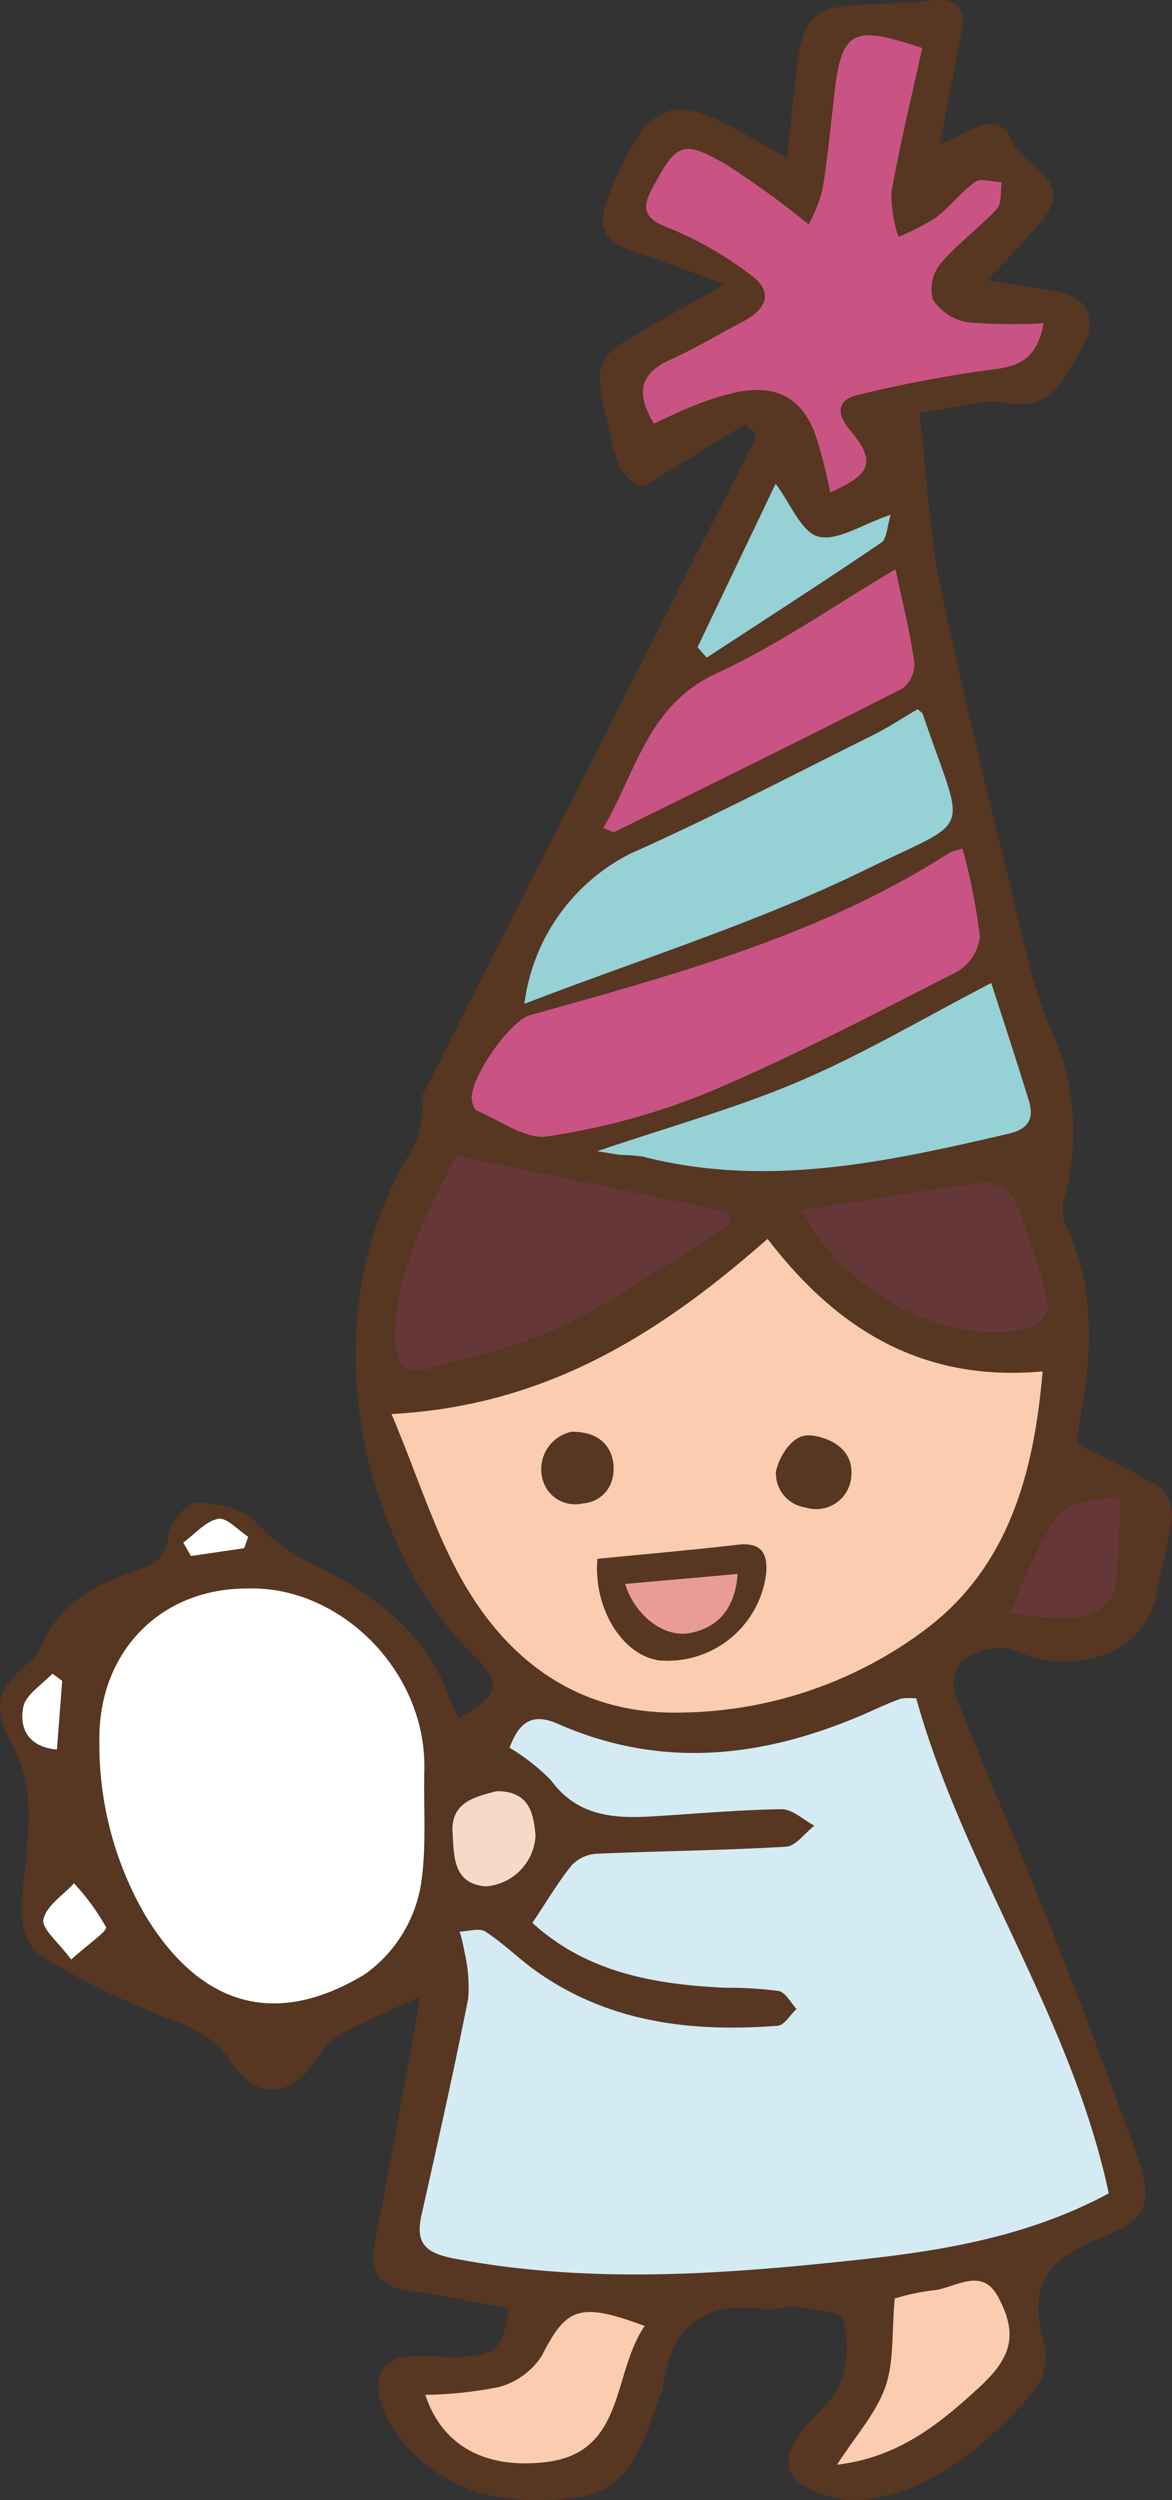 <svg xmlns="http://www.w3.org/2000/svg" width="83.615" height="178.316" viewBox="0 0 83.615 178.316"><rect x="0" y="0" width="83.615" height="178.316" fill="#333333" stroke="none"/><defs><style>.a{fill:#573622;}.b{fill:#d4ebf3;}.c{fill:#fbccb0;}.d{fill:#fff;}.e{fill:#c95483;}.f{fill:#96d1d6;}.g{fill:#653738;}.h{fill:#f6dac9;}.i{fill:#e99c95;}</style></defs><g transform="translate(-267.895 -99.092)"><path class="a" d="M297.887,241.5c-1.857.851-3.711,1.636-5.5,2.551a4.339,4.339,0,0,0-1.6,1.476c-2.04,3.224-4.437,3.562-6.539.455-1.184-1.748-2.634-2.256-4.4-2.932a59.507,59.507,0,0,1-8.614-4.2c-1.727-1-1.921-2.623-1.727-4.812.306-3.453,1.093-7.121-.748-10.511-1.442-2.65-1.133-3.937,1.189-5.866a3.232,3.232,0,0,0,.9-1.181c1.229-2.942,3.719-4.344,6.523-5.273,1.386-.458,2.365-.875,2.543-2.636.091-.87,1.29-2.314,1.961-2.3,1.482.035,3.432.407,4.31,1.41a13.126,13.126,0,0,0,4.352,3.126c4.328,2.165,8.09,5.028,9.625,9.968a3.621,3.621,0,0,0,.543.835c2.916-1.79,3.078-2.4.793-4.65-7.478-7.358-11.907-23.463-4.2-35.876a6.524,6.524,0,0,0,.665-3.746q11.959-23.591,23.923-47.185l-.79-.822-7.286,4.464c-1.713-.388-2.059-2.267-2.469-4.073-1.149-5.052-1.141-5.054,3.291-7.56,1.447-.817,2.9-1.625,4.977-2.791-2.652-.958-4.594-1.729-6.584-2.357-1.974-.62-2.543-1.812-1.809-3.7.186-.476.367-.952.575-1.418,2.548-5.688,4.147-6.2,9.571-3.049.782.452,1.577.881,2.689,1.5.269-2.509.455-4.687.745-6.85.426-3.187,1.349-3.961,4.57-4.078,1.692-.061,3.389-.117,5.07-.3,1.764-.194,2.365.572,2.064,2.2-.474,2.559-.984,5.113-1.554,8.053,2.064-.689,4.049-2.772,5.145-.186.769,1.812,4.379,2.58,2.317,5.422a51.334,51.334,0,0,1-4.147,4.461c1.862.29,3.24.492,4.613.724,2.719.46,3.514,1.961,2.083,4.344-1.155,1.923-1.971,4.267-5.235,3.692-1.825-.322-3.833.41-6.225.729.508,4.312.686,8.64,1.578,12.82,1.926,9.045,4.19,18.02,6.379,27.009a34.411,34.411,0,0,0,1.615,4.56,17.658,17.658,0,0,1,.822,11.37,3.092,3.092,0,0,0-.061,1.918c2.142,4.44,2.064,9.034,1.165,13.721a20.986,20.986,0,0,0-.237,2.144c2.235,1.139,4.19,2,5.98,3.136a2.655,2.655,0,0,1,.753,2.157c-.186,1.708-.732,3.373-1,5.076-.585,3.714-4.179,5.826-8.555,4.916-.91-.189-1.8-.79-2.674-.75a4.723,4.723,0,0,0-2.823,1.006,2.691,2.691,0,0,0-.359,2.413c2.189,5.525,4.578,10.971,6.778,16.491,2.1,5.281,4.1,10.6,6.044,15.943,1.293,3.551,1.107,4.815-2.431,6.2-3.974,1.551-5.347,3.591-4.006,7.7a4.29,4.29,0,0,1-1,3.488c-3.168,3.472-6.643,6.672-11.532,7.459a7.432,7.432,0,0,1-3.86-.519c-2.211-.926-2.477-2.269-1.04-4.243.894-1.229,2.29-2.208,2.823-3.554a7.21,7.21,0,0,0,.189-4.467c-.178-.588-2.086-.737-3.232-.91-.737-.112-1.54.239-2.28.138-4.389-.609-6.845,1.216-7.342,5.645a3.348,3.348,0,0,1-.277.71c-1.147,3.094-1.894,6.589-6,7.1-4.993.622-9.518-.287-12.756-4.589a7.166,7.166,0,0,1-1.093-2.28c-.575-1.992.263-3.158,2.322-3.248,1.269-.053,2.557.157,3.815.04,2.184-.2,2.562-.665,2.99-3.418-2.272-.412-4.552-.912-6.858-1.218-2.176-.293-3.174-1.144-2.692-3.541C295.812,253.173,296.815,247.336,297.887,241.5Zm6.355-17.76a14.791,14.791,0,0,1,2.977,2.336c1.82,2.482,4.331,2.724,7.034,2.57,3.134-.178,6.267-.476,9.4-.521.774-.011,1.559.761,2.341,1.173-.673.524-1.322,1.463-2.024,1.5-4.472.269-8.957.309-13.437.5a2.7,2.7,0,0,0-1.812.782c-1,1.221-1.8,2.6-2.844,4.15,3.879,3.541,8.718,4.4,13.777,4.629a27.6,27.6,0,0,1,3.794.231c.487.09.854.833,1.277,1.277-.447.415-.867,1.163-1.343,1.2-6.134.471-12.045-.213-17.241-3.9-1.245-.886-2.338-1.987-3.615-2.815-.431-.277-1.213-.016-1.836,0a12.543,12.543,0,0,1,.341,1.439,11.093,11.093,0,0,1,.271,3.317c-1.021,5.158-2.171,10.3-3.328,15.427-.458,2.024.231,2.737,2.314,3.134,9.651,1.849,19.308,1.123,28.925.082,6.036-.652,12.1-1.668,17.786-4.727-2.655-12.535-10.343-23.123-13.732-35.3a4.573,4.573,0,0,0-1.085.011c-.639.226-1.264.495-1.881.777-7.4,3.363-14.919,4.411-22.6,1.024C305.745,221.173,304.9,222.048,304.242,223.737Zm18.414-36.288c-7.542,6.632-15.666,11.907-26.831,12.492,1.953,4.592,3.235,8.973,5.549,12.713,3.376,5.456,8.4,8.773,15.219,8.577a29.573,29.573,0,0,0,17.526-6.073c5.794-4.48,7.56-11.133,8.159-18.254C333.7,197.67,327.618,193.916,322.656,187.449Zm-37.142,24.937c-6.158-.013-10.62,4.517-10.529,10.875a24.241,24.241,0,0,0,3.264,12.415c3.9,6.448,9.25,8.106,15.666,4.227a9.868,9.868,0,0,0,3.966-6.145c.471-2.684.221-5.618.287-8.412C298.339,218.231,292.085,212.147,285.514,212.386ZM314.551,129.3c.971-.436,1.862-.894,2.793-1.245a19.631,19.631,0,0,1,3.147-.995c2.735-.524,4.477.325,5.507,2.828a31.94,31.94,0,0,1,1.123,4.328c2.99-1.314,3.283-2.219,1.407-4.461-.995-1.189-.889-2.149.537-2.482a91.446,91.446,0,0,1,9.891-1.857c2.014-.242,2.993-1.08,3.4-3.267a38.669,38.669,0,0,1-5.477-.074,3.7,3.7,0,0,1-2.437-1.639,2.914,2.914,0,0,1,.564-2.546c1.2-1.413,2.751-2.525,4.014-3.892.367-.4.239-1.256.341-1.9-.641-.027-1.468-.319-1.886-.029-1.032.718-1.809,1.8-2.817,2.554a16.785,16.785,0,0,1-2.66,1.359,9.711,9.711,0,0,1-.508-3.128c.615-3.48,1.458-6.917,2.205-10.335-5.1-1.695-5.775-1.274-6.313,3.613-.242,2.195-.466,4.395-.822,6.573a11.587,11.587,0,0,1-.974,2.394,62.519,62.519,0,0,0-6.033-4.363c-2.982-1.663-3.386-1.389-5.028,1.609-.8,1.46-.88,2.277,1.059,3a25.179,25.179,0,0,1,5.89,3.384c1.668,1.21,1.069,2.429-.556,3.288-1.726.912-3.408,1.923-5.185,2.724C313.47,125.761,313.274,127.206,314.551,129.3Zm22.016,30.311a5.6,5.6,0,0,0-.92.279c-9.194,5.914-19.6,8.694-29.957,11.6-1.407.394-4.208,4.395-4.142,5.932.013.306.162.785.38.875,1.665.7,3.482,2.078,5.028,1.83A49.73,49.73,0,0,0,318.429,177c6.044-2.559,11.883-5.61,17.736-8.6a3.354,3.354,0,0,0,1.644-2.49A44.5,44.5,0,0,0,336.567,159.612Zm-3.208-9.941c-1.011.591-2.059,1.288-3.176,1.844-5.743,2.854-11.431,5.834-17.283,8.444a13.953,13.953,0,0,0-7.595,10.729c8.319-3.208,16.6-5.783,24.3-9.548,7.906-3.868,7.151-2.184,4.115-11.144C333.7,149.929,333.6,149.887,333.358,149.671Zm-13.28,36.719-.3-.9-19.319-3.95c-1.907,3.743-4.3,7.9-4.405,12.939-.043,2.008.883,2.7,2.639,2.2,3.23-.92,6.6-1.625,9.569-3.112C312.369,191.506,316.155,188.811,320.078,186.39ZM338.615,169.2c-4.775,2.479-9.071,5.036-13.631,6.986-4.514,1.931-9.29,3.248-14.482,5.015.958.152,1.351.231,1.748.271a10.637,10.637,0,0,1,1.522.117c8.875,2.274,17.475.364,26.084-1.636,1.458-.338,1.825-1.109,1.439-2.37C340.432,174.776,339.511,171.991,338.615,169.2Zm-6.831-29.507c-4.411,2.607-8.393,5.414-12.745,7.417-4.969,2.29-5.743,7.058-8.1,11.04.495.184.694.333.8.285,6.882-3.394,13.772-6.778,20.606-10.263a2.24,2.24,0,0,0,.785-1.894C332.808,144.119,332.273,141.994,331.783,139.69Zm-6.651,45.7c2.628,5.743,10.189,9.659,15.552,8.558,1.62-.333,2.264-1.085,1.825-2.6a59.679,59.679,0,0,0-2.237-6.738,2.615,2.615,0,0,0-2.152-1.181C333.861,183.951,329.629,184.685,325.133,185.39Zm-11.245,79.589c-4.687-1.742-5.6-1.3-7.358,2.155a5.287,5.287,0,0,1-3.07,2.2,28.515,28.515,0,0,1-5.222.551c1.144,3.5,4.11,5.328,8.582,4.8C312.529,274.021,311.531,268.442,313.888,264.979Zm17.84-1.955c-.221,2.442-.04,4.525-.676,6.318-.662,1.875-2.115,3.474-3.442,5.536,4.453-.535,7.35-2.95,10.165-5.536,2.285-2.1,2.777-3.759,1.319-6.454-1.2-2.213-3.134-.537-4.73-.436A15.272,15.272,0,0,0,331.728,263.024ZM317.663,145.253l.652.748c4.161-2.719,8.343-5.411,12.455-8.2.412-.279.412-1.165.678-2-2.043.694-3.8,1.913-5.166,1.564-1.21-.306-1.979-2.352-3.046-3.77C321.432,137.37,319.546,141.31,317.663,145.253Zm22.21,68.892a27.65,27.65,0,0,0,4.467.38c1.838-.149,3.195-1.077,3.269-3.19.059-1.639.146-3.272.247-5.552-1.335.335-3.5.223-4.318,1.218C341.985,208.9,341.2,211.426,339.873,214.145Zm-36.57,12.7c-1.394.38-3.277.724-3.118,2.961.112,1.554-.032,3.629,2.362,3.82a3.827,3.827,0,0,0,3.551-3.645C305.958,228.515,305.729,226.815,303.3,226.842Zm-30.332,12.006c1.178-1.072,2.6-2.032,2.482-2.317a15.739,15.739,0,0,0-2.283-3.118c-.774.846-1.969,1.6-2.179,2.564C270.848,236.645,272.064,237.608,272.971,238.847Zm-1.016-14.974.372-4.9-.7-.521c-.726.787-1.9,1.49-2.078,2.384C269.289,222.186,269.742,223.66,271.955,223.873Zm9.016-14.767.551.96,3.8-.556.287-.814c-.721-.463-1.532-1.4-2.141-1.282C282.559,207.587,281.8,208.5,280.97,209.106Z" transform="translate(0 0)"/><path class="b" d="M285.552,148.157c.66-1.689,1.5-2.564,3.458-1.7,7.685,3.386,15.206,2.338,22.6-1.024.617-.282,1.242-.551,1.881-.777a4.573,4.573,0,0,1,1.085-.011c3.389,12.179,11.077,22.766,13.732,35.3-5.69,3.059-11.75,4.075-17.786,4.727-9.617,1.04-19.273,1.766-28.925-.082-2.083-.4-2.772-1.109-2.314-3.134,1.157-5.132,2.306-10.268,3.328-15.427a11.093,11.093,0,0,0-.271-3.317,12.543,12.543,0,0,0-.341-1.439c.623-.016,1.4-.277,1.836,0,1.277.827,2.37,1.929,3.615,2.815,5.2,3.69,11.106,4.373,17.241,3.9.476-.037.9-.785,1.343-1.2-.423-.444-.79-1.186-1.277-1.277a27.6,27.6,0,0,0-3.794-.231c-5.06-.231-9.9-1.088-13.777-4.629,1.04-1.548,1.846-2.929,2.844-4.15a2.7,2.7,0,0,1,1.812-.782c4.48-.194,8.965-.234,13.437-.5.7-.04,1.351-.979,2.024-1.5-.782-.412-1.567-1.184-2.341-1.173-3.136.045-6.27.343-9.4.521-2.7.154-5.214-.088-7.034-2.57A14.791,14.791,0,0,0,285.552,148.157Z" transform="translate(18.69 75.58)"/><path class="c" d="M305.225,132.306c4.961,6.467,11.04,10.221,19.622,9.454-.6,7.121-2.365,13.775-8.159,18.254a29.573,29.573,0,0,1-17.526,6.073c-6.821.2-11.843-3.12-15.219-8.577-2.315-3.74-3.6-8.122-5.549-12.713C289.559,144.213,297.683,138.938,305.225,132.306Zm-12.133,22.825c-.3,3.456,1.737,6.893,4.448,7.236a7.081,7.081,0,0,0,7.584-6.246c.109-1.543-.468-2.179-2.067-1.992C299.827,154.506,296.587,154.785,293.092,155.131Zm18.1-5.842c-1.484-1.131-2.362-2.312-3.272-2.336-.732-.021-2.165,1.426-2.1,2.094a3.4,3.4,0,0,0,2.1,2.41C308.609,151.622,309.633,150.385,311.192,149.289Zm-19.93-3.23c-.918,1.463-1.931,2.514-1.729,2.868a6.246,6.246,0,0,0,2.522,2.243c.213.106,1.782-1.4,1.652-1.87C293.435,148.321,292.451,147.538,291.262,146.059Z" transform="translate(17.431 55.143)"/><path class="d" d="M281.09,141.684c6.571-.239,12.825,5.845,12.655,12.961-.067,2.793.184,5.727-.287,8.412a9.868,9.868,0,0,1-3.966,6.145c-6.416,3.879-11.764,2.221-15.666-4.227a24.241,24.241,0,0,1-3.264-12.415C270.47,146.2,274.932,141.671,281.09,141.684Z" transform="translate(4.424 70.702)"/><path class="e" d="M285.924,127.727c-1.277-2.1-1.08-3.541,1.181-4.565,1.777-.8,3.458-1.812,5.185-2.724,1.625-.859,2.224-2.078.556-3.288a25.179,25.179,0,0,0-5.89-3.384c-1.939-.718-1.86-1.535-1.059-3,1.641-3,2.046-3.272,5.028-1.609a62.519,62.519,0,0,1,6.033,4.363,11.587,11.587,0,0,0,.974-2.394c.357-2.179.58-4.379.822-6.573.537-4.887,1.21-5.307,6.313-3.613-.748,3.418-1.591,6.855-2.205,10.335a9.711,9.711,0,0,0,.508,3.128,16.785,16.785,0,0,0,2.66-1.359c1.008-.758,1.785-1.836,2.817-2.554.418-.29,1.245,0,1.886.029-.1.646.027,1.5-.341,1.9-1.264,1.367-2.815,2.479-4.014,3.892a2.914,2.914,0,0,0-.564,2.546,3.7,3.7,0,0,0,2.437,1.639,38.669,38.669,0,0,0,5.477.074c-.407,2.187-1.386,3.025-3.4,3.267a91.446,91.446,0,0,0-9.891,1.857c-1.426.333-1.532,1.293-.537,2.482,1.875,2.243,1.583,3.147-1.407,4.461a31.94,31.94,0,0,0-1.123-4.328c-1.029-2.5-2.772-3.352-5.507-2.828a19.631,19.631,0,0,0-3.147.995C287.786,126.833,286.9,127.29,285.924,127.727Z" transform="translate(28.626 1.575)"/><path class="e" d="M315.565,121.842a44.5,44.5,0,0,1,1.242,6.3,3.354,3.354,0,0,1-1.644,2.49c-5.853,2.987-11.692,6.039-17.736,8.6a49.73,49.73,0,0,1-11.474,3.136c-1.546.247-3.363-1.128-5.028-1.83-.218-.09-.367-.569-.38-.875-.067-1.538,2.735-5.539,4.142-5.932,10.356-2.91,20.763-5.69,29.957-11.6A5.6,5.6,0,0,1,315.565,121.842Z" transform="translate(21.002 37.77)"/><path class="f" d="M310.012,118.105c.245.215.341.258.362.325,3.035,8.96,3.791,7.276-4.115,11.144-7.7,3.764-15.983,6.339-24.3,9.548a13.953,13.953,0,0,1,7.595-10.729c5.852-2.61,11.54-5.589,17.283-8.444C307.953,119.393,309,118.7,310.012,118.105Z" transform="translate(23.347 31.566)"/><path class="g" d="M302.505,134.938c-3.924,2.421-7.709,5.116-11.817,7.172-2.966,1.487-6.339,2.192-9.569,3.112-1.756.5-2.682-.192-2.639-2.2.106-5.041,2.5-9.2,4.405-12.939l19.319,3.95Z" transform="translate(17.573 51.452)"/><path class="f" d="M312.024,125.445c.9,2.793,1.817,5.579,2.679,8.382.386,1.261.019,2.032-1.439,2.37-8.609,2-17.209,3.911-26.084,1.636a10.637,10.637,0,0,0-1.522-.117c-.4-.04-.79-.12-1.748-.271,5.193-1.766,9.968-3.083,14.482-5.015C302.953,130.481,307.249,127.924,312.024,125.445Z" transform="translate(26.591 43.752)"/><path class="e" d="M304.922,114.353c.49,2.3,1.024,4.429,1.338,6.584a2.24,2.24,0,0,1-.785,1.894c-6.834,3.485-13.724,6.869-20.606,10.263-.1.048-.3-.1-.8-.285,2.36-3.982,3.134-8.75,8.1-11.04C296.529,119.767,300.512,116.96,304.922,114.353Z" transform="translate(26.861 25.337)"/><path class="g" d="M289.411,132.764c4.5-.7,8.728-1.439,12.987-1.966a2.615,2.615,0,0,1,2.152,1.181,59.679,59.679,0,0,1,2.237,6.738c.439,1.519-.2,2.272-1.825,2.6C299.6,142.423,292.039,138.507,289.411,132.764Z" transform="translate(35.722 52.626)"/><path class="c" d="M294.951,162.071c-2.357,3.464-1.359,9.042-7.068,9.713-4.472.524-7.438-1.309-8.582-4.8a28.515,28.515,0,0,0,5.222-.551,5.287,5.287,0,0,0,3.07-2.2C289.354,160.77,290.264,160.329,294.951,162.071Z" transform="translate(18.937 102.908)"/><path class="c" d="M294.46,161.511a15.272,15.272,0,0,1,2.636-.572c1.6-.1,3.533-1.777,4.73.436,1.458,2.695.966,4.349-1.319,6.454-2.815,2.586-5.712,5-10.165,5.536,1.327-2.062,2.78-3.66,3.442-5.536C294.42,166.036,294.239,163.953,294.46,161.511Z" transform="translate(37.268 101.513)"/><path class="f" d="M286.6,123.722c1.883-3.942,3.77-7.882,5.573-11.662,1.067,1.418,1.836,3.464,3.046,3.77,1.362.349,3.123-.87,5.166-1.564-.266.838-.266,1.724-.678,2-4.113,2.791-8.295,5.483-12.455,8.2Z" transform="translate(31.06 21.53)"/><path class="g" d="M294.952,147.559c1.327-2.719,2.112-5.246,3.666-7.143.817-.995,2.982-.883,4.318-1.218-.1,2.28-.189,3.913-.247,5.552-.074,2.112-1.431,3.041-3.269,3.19A27.65,27.65,0,0,1,294.952,147.559Z" transform="translate(44.921 66.585)"/><path class="h" d="M283.157,147.114c2.426-.027,2.655,1.673,2.8,3.136A3.827,3.827,0,0,1,282.4,153.9c-2.394-.192-2.25-2.266-2.362-3.82C279.879,147.838,281.763,147.495,283.157,147.114Z" transform="translate(20.146 79.728)"/><path class="d" d="M271.046,155.019c-.907-1.24-2.123-2.2-1.979-2.87.21-.966,1.4-1.719,2.179-2.564a15.739,15.739,0,0,1,2.283,3.118C273.65,152.986,272.224,153.947,271.046,155.019Z" transform="translate(1.926 83.829)"/><path class="d" d="M270.962,149.38c-2.213-.213-2.666-1.687-2.4-3.035.176-.894,1.351-1.6,2.078-2.384l.7.521Z" transform="translate(0.993 74.493)"/><path class="d" d="M272.81,141.509c.825-.6,1.588-1.519,2.493-1.692.609-.114,1.421.819,2.141,1.282l-.287.814-3.8.556Z" transform="translate(8.16 67.597)"/><path class="a" d="M283.937,141.532c3.5-.346,6.736-.625,9.965-1,1.6-.186,2.176.45,2.067,1.992a7.081,7.081,0,0,1-7.584,6.246C285.674,148.424,283.639,144.987,283.937,141.532Zm1.971,1.788c.689,2.243,2.777,3.871,4.65,3.5,2.133-.423,3.2-1.9,3.379-4.211Z" transform="translate(26.586 68.742)"/><path class="a" d="M294.073,140.544a2.5,2.5,0,0,1-3.267,2.168,2.434,2.434,0,0,1-2.1-2.41c0-.673.931-2.729,2.288-2.729C291.9,137.573,294.331,138.209,294.073,140.544Z" transform="translate(34.55 63.888)"/><path class="a" d="M284.6,137.476c3.147,0,3.243,2.668,2.767,3.73a2.3,2.3,0,0,1-1.974,1.381,2.394,2.394,0,0,1-2.889-1.748A2.728,2.728,0,0,1,284.6,137.476Z" transform="translate(24.093 63.726)"/><path class="i" d="M284.66,142l8.029-.713c-.181,2.314-1.245,3.788-3.379,4.211C287.437,145.874,285.349,144.246,284.66,142Z" transform="translate(27.834 70.059)"/></g></svg>